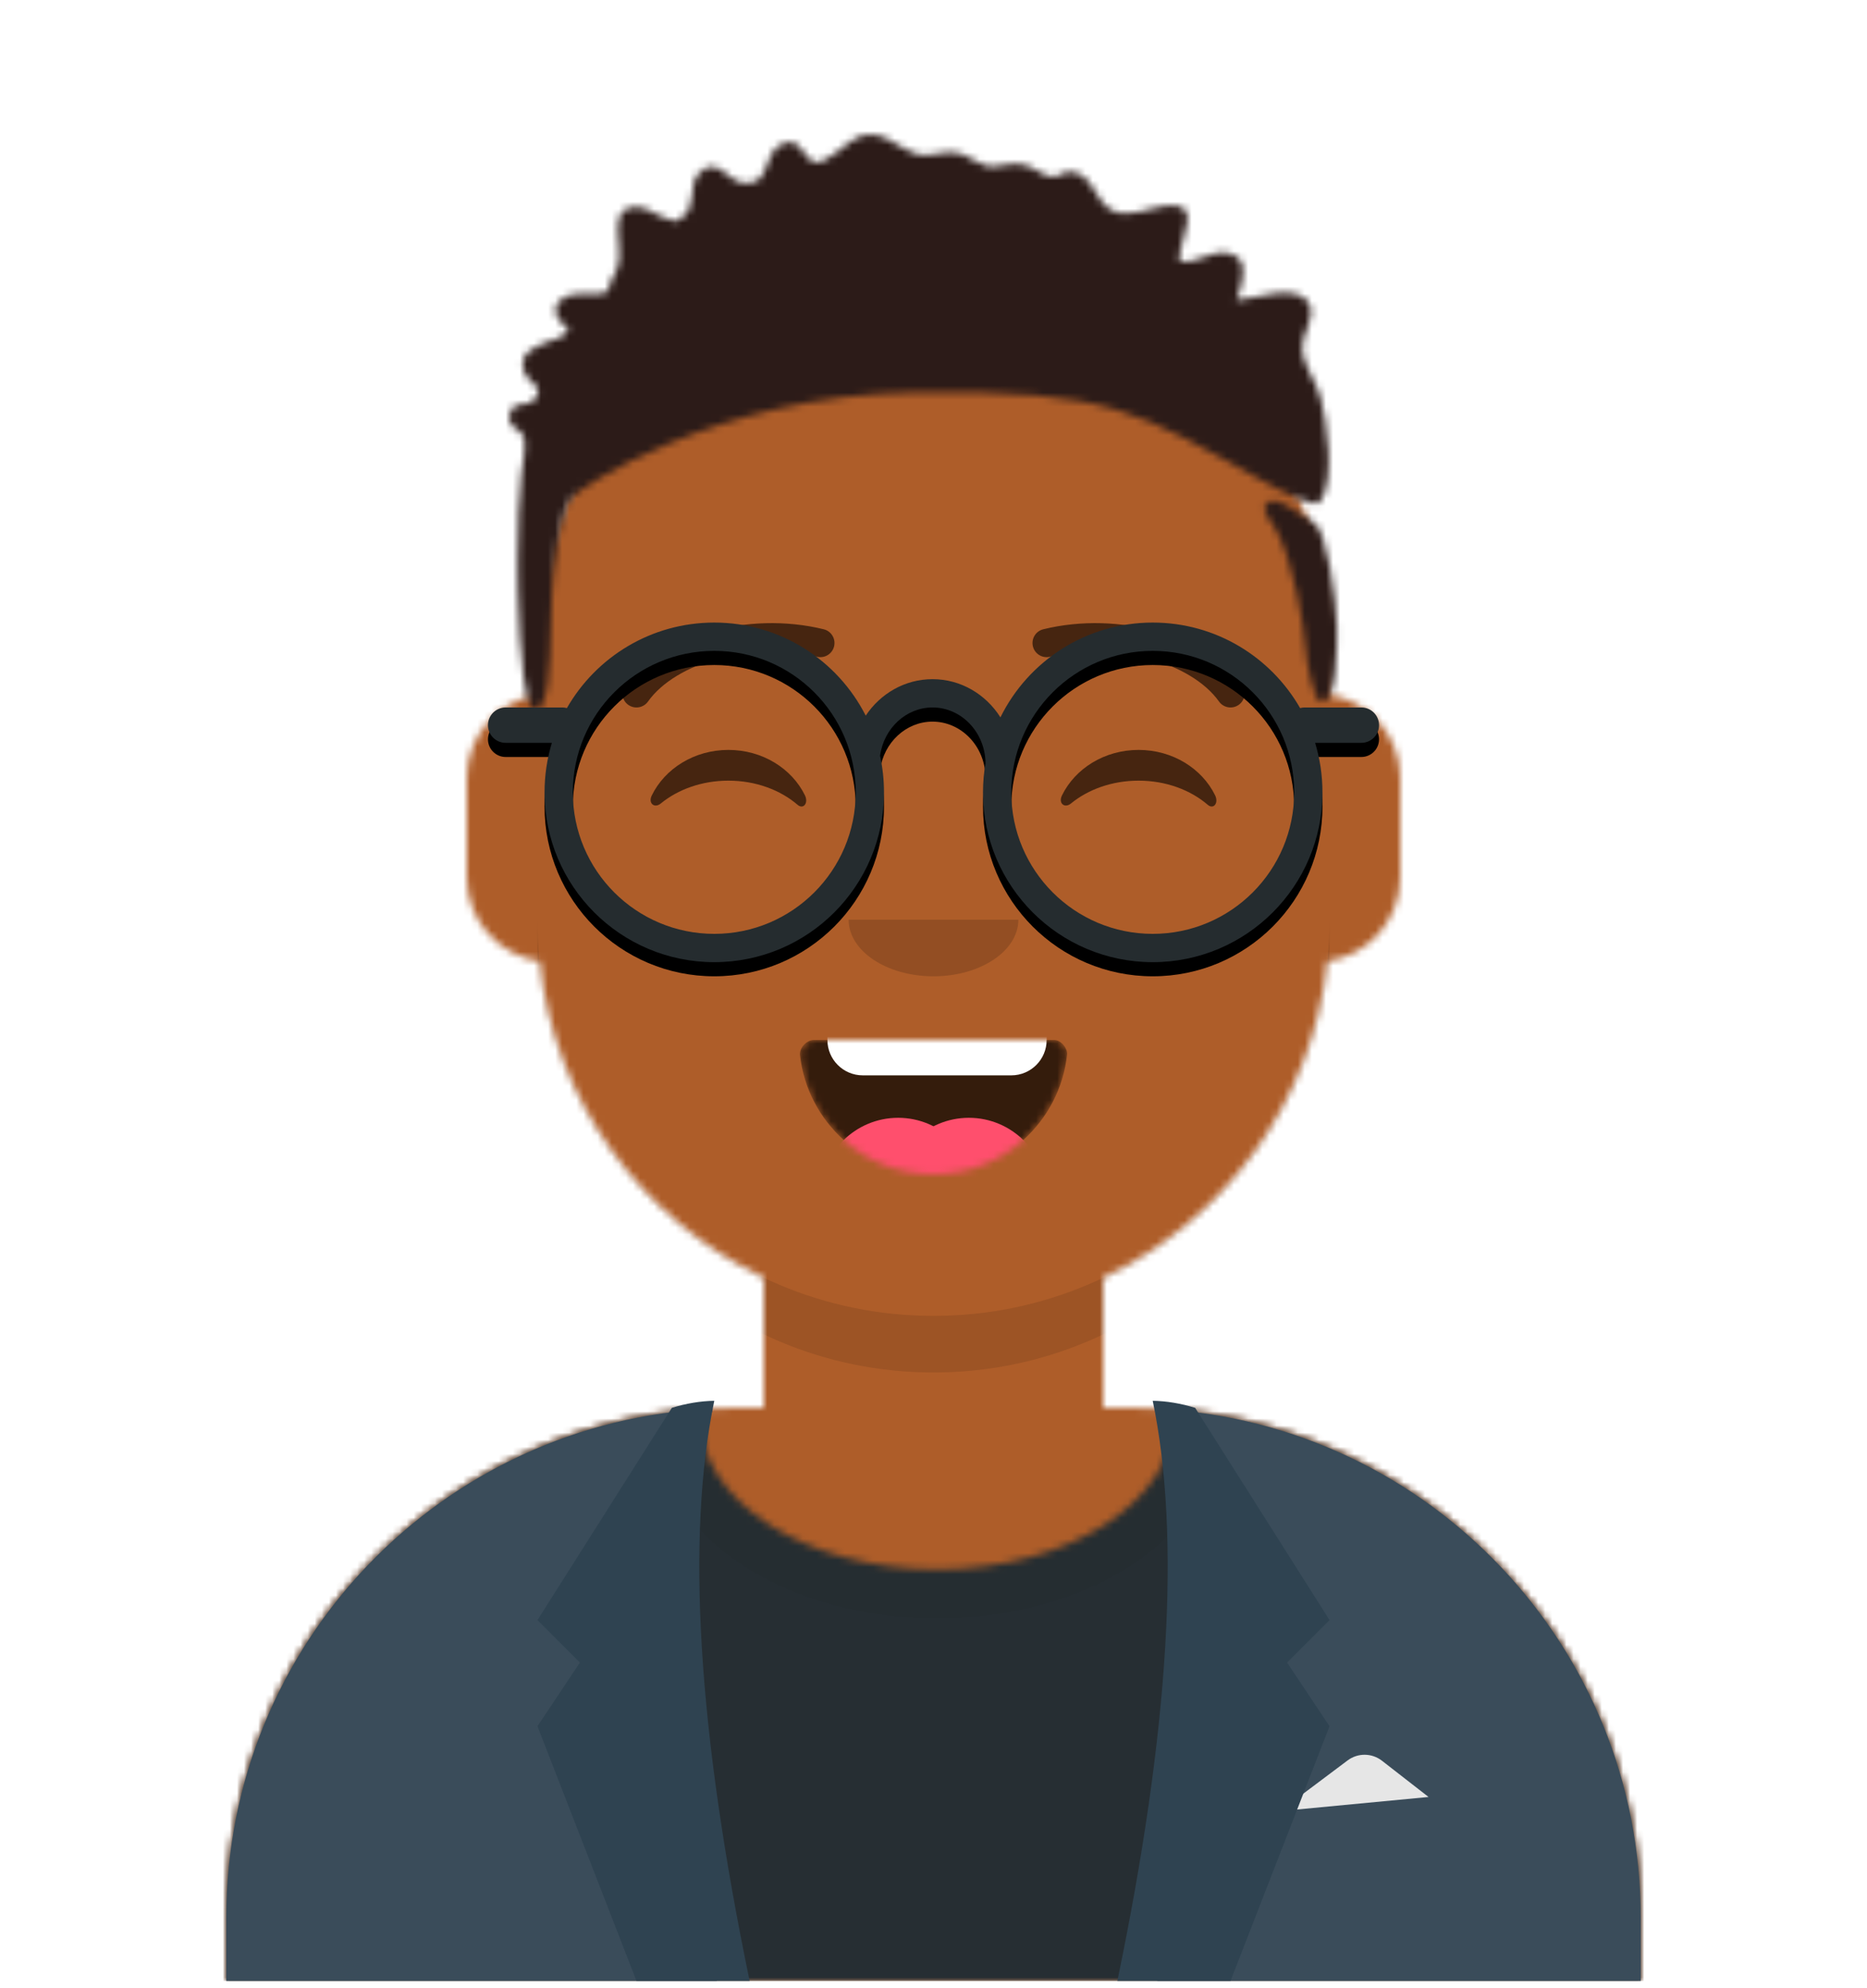<svg width="264" height="281" viewBox="0 0 264 281" fill="none" xmlns="http://www.w3.org/2000/svg">
<mask id="mask0_7_2095" style="mask-type:alpha" maskUnits="userSpaceOnUse" x="32" y="36" width="200" height="244">
<path d="M132 36C162.928 36 188 61.072 188 92L188.001 98.166C193.676 99.118 198 104.054 198 110V124C198 130.052 193.519 135.058 187.694 135.881C185.628 155.686 173.238 172.422 156.001 180.61L156 199H160C199.764 199 232 231.236 232 271V280H32V271C32 231.236 64.236 199 104 199H108L108 180.611C90.763 172.422 78.372 155.687 76.305 135.881C70.481 135.058 66 130.052 66 124V110C66 104.054 70.325 99.118 76 98.166L76 92C76 61.072 101.072 36 132 36Z" fill="white"/>
</mask>
<g mask="url(#mask0_7_2095)">
<path d="M132 36C162.928 36 188 61.072 188 92L188.001 98.166C193.676 99.118 198 104.054 198 110V124C198 130.052 193.519 135.058 187.694 135.881C185.628 155.686 173.238 172.422 156.001 180.61L156 199H160C199.764 199 232 231.236 232 271V280H32V271C32 231.236 64.236 199 104 199H108L108 180.611C90.763 172.422 78.372 155.687 76.305 135.881C70.481 135.058 66 130.052 66 124V110C66 104.054 70.325 99.118 76 98.166L76 92C76 61.072 101.072 36 132 36Z" fill="#D0C6AC"/>
<path d="M264 36H0V280H264V36Z" fill="#AE5D29"/>
<path fill-rule="evenodd" clip-rule="evenodd" d="M76 130C76 160.928 101.072 186 132 186C162.928 186 188 160.928 188 130V138C188 168.928 162.928 194 132 194C101.072 194 76 168.928 76 138V130Z" fill="black" fill-opacity="0.1"/>
</g>
<mask id="mask1_7_2095" style="mask-type:alpha" maskUnits="userSpaceOnUse" x="32" y="199" width="200" height="81">
<path d="M99 200.348C99 212.211 113.998 221.828 132.5 221.828C151.002 221.828 166 212.211 166 200.348C166 199.995 165.987 199.644 165.96 199.295C202.936 202.325 232 233.294 232 271.052V280H32V271.052C32 232.952 61.593 201.764 99.047 199.219C99.015 199.595 99 199.97 99 200.348Z" fill="white"/>
</mask>
<g mask="url(#mask1_7_2095)">
<path d="M99 200.348C99 212.211 113.998 221.828 132.5 221.828C151.002 221.828 166 212.211 166 200.348C166 199.995 165.987 199.644 165.96 199.295C202.936 202.325 232 233.294 232 271.052V280H32V271.052C32 232.952 61.593 201.764 99.047 199.219C99.015 199.595 99 199.97 99 200.348Z" fill="#E6E6E6"/>
<path d="M264 170H0V280H264V170Z" fill="#262E33"/>
<g opacity="0.6">
<g opacity="0.6">
<path opacity="0.6" d="M132.5 228.761C154.39 228.761 172.135 216.712 172.135 201.848C172.135 186.984 154.39 174.934 132.5 174.934C110.61 174.934 92.865 186.984 92.865 201.848C92.865 216.712 110.61 228.761 132.5 228.761Z" fill="black" fill-opacity="0.16"/>
</g>
</g>
</g>
<path fill-rule="evenodd" clip-rule="evenodd" d="M96 238.5C96 253.709 97.961 267.921 101.362 280.001L32 280V271.052C32 232.365 62.512 200.804 100.785 199.122C97.74 210.731 96 224.173 96 238.5ZM232 271.052V280L163.638 280.001C167.039 267.921 169 253.709 169 238.5C169 224.194 167.265 210.771 164.229 199.174C202.025 201.363 232 232.707 232 271.052Z" fill="#3A4C5A"/>
<path fill-rule="evenodd" clip-rule="evenodd" d="M181 256L190.556 248.833C191.999 247.751 193.988 247.768 195.412 248.876L202 254L181 256Z" fill="#E6E6E6"/>
<path fill-rule="evenodd" clip-rule="evenodd" d="M101 198C97 217.333 98.667 244.667 106 280H90L76 244L82 235L76 229L95 199C97.028 198.369 99.028 198.036 101 198Z" fill="#2F4351"/>
<path fill-rule="evenodd" clip-rule="evenodd" d="M163 198C167 217.333 165.333 244.667 158 280H174L188 244L182 235L188 229L169 199C166.972 198.369 164.972 198.036 163 198Z" fill="#2F4351"/>
<mask id="mask2_7_2095" style="mask-type:alpha" maskUnits="userSpaceOnUse" x="113" y="147" width="38" height="19">
<path d="M113.118 149.128C114.176 158.62 122.226 166 132 166C141.804 166 149.874 158.574 150.892 149.04C150.974 148.273 150.117 147 149.043 147C134.149 147 122.738 147 115.087 147C114.007 147 113.012 148.178 113.118 149.128Z" fill="white"/>
</mask>
<g mask="url(#mask2_7_2095)">
<path d="M113.118 149.128C114.176 158.62 122.226 166 132 166C141.804 166 149.874 158.574 150.892 149.04C150.974 148.273 150.117 147 149.043 147C134.149 147 122.738 147 115.087 147C114.007 147 113.012 148.178 113.118 149.128Z" fill="black" fill-opacity="0.7"/>
<path fill-rule="evenodd" clip-rule="evenodd" d="M122 136H143C145.761 136 148 138.239 148 141V147C148 149.761 145.761 152 143 152H122C119.239 152 117 149.761 117 147V141C117 138.239 119.239 136 122 136Z" fill="white"/>
<path d="M127 180C133.075 180 138 175.075 138 169C138 162.925 133.075 158 127 158C120.925 158 116 162.925 116 169C116 175.075 120.925 180 127 180Z" fill="#FF4F6D"/>
<path d="M137 180C143.075 180 148 175.075 148 169C148 162.925 143.075 158 137 158C130.925 158 126 162.925 126 169C126 175.075 130.925 180 137 180Z" fill="#FF4F6D"/>
</g>
<path fill-rule="evenodd" clip-rule="evenodd" d="M120 130C120 134.418 125.373 138 132 138C138.627 138 144 134.418 144 130" fill="black" fill-opacity="0.16"/>
<path fill-rule="evenodd" clip-rule="evenodd" d="M92.16 112.447C94.007 108.649 98.164 106 102.998 106C107.814 106 111.959 108.63 113.815 112.407C114.367 113.529 113.582 114.447 112.791 113.767C110.34 111.66 106.859 110.344 102.998 110.344C99.257 110.344 95.874 111.579 93.438 113.572C92.547 114.3 91.62 113.558 92.16 112.447Z" fill="black" fill-opacity="0.6"/>
<path fill-rule="evenodd" clip-rule="evenodd" d="M150.16 112.447C152.007 108.649 156.164 106 160.998 106C165.814 106 169.959 108.63 171.815 112.407C172.367 113.529 171.582 114.447 170.791 113.767C168.34 111.66 164.859 110.344 160.998 110.344C157.257 110.344 153.874 111.579 151.438 113.572C150.547 114.3 149.62 113.558 150.16 112.447Z" fill="black" fill-opacity="0.6"/>
<path d="M91.63 99.159C95.545 93.65 106.278 90.561 115.523 92.831C116.596 93.095 117.679 92.439 117.942 91.366C118.206 90.293 117.55 89.21 116.477 88.947C105.74 86.31 93.312 89.887 88.37 96.841C87.73 97.742 87.941 98.99 88.841 99.63C89.742 100.27 90.99 100.059 91.63 99.159Z" fill="black" fill-opacity="0.6"/>
<path d="M172.37 99.159C168.455 93.65 157.722 90.561 148.477 92.831C147.405 93.095 146.321 92.439 146.058 91.366C145.795 90.293 146.451 89.21 147.523 88.947C158.26 86.31 170.688 89.887 175.631 96.841C176.27 97.742 176.059 98.99 175.159 99.63C174.259 100.27 173.01 100.059 172.37 99.159Z" fill="black" fill-opacity="0.6"/>
<mask id="mask3_7_2095" style="mask-type:alpha" maskUnits="userSpaceOnUse" x="0" y="0" width="264" height="280">
<path d="M264 0H0V280H264V0Z" fill="white"/>
</mask>
<g mask="url(#mask3_7_2095)">
<mask id="mask4_7_2095" style="mask-type:alpha" maskUnits="userSpaceOnUse" x="72" y="19" width="118" height="82">
<path d="M121.317 19.373C123.555 18.45 125.188 19.41 126.833 20.408L127.263 20.668C128.555 21.444 129.887 22.144 131.554 21.884C134.443 21.435 135.223 21.068 137.831 22.712C140.362 24.307 140.963 23.166 143.829 23.144C145.854 23.128 147.094 24.82 148.788 24.997C149.632 25.085 150.441 24.205 151.348 24.26C154.585 24.457 154.79 28.643 157.362 29.796C159.712 30.849 162.474 29.369 164.807 29.095C168.572 28.653 168.139 30.831 167.462 33.275L167.325 33.766C167.017 34.863 166.714 35.982 166.761 36.915C168.994 37.436 171.262 35.351 173.485 35.735C176.707 36.291 175.846 39.407 175.055 41.807L174.953 42.115C174.919 42.217 174.886 42.317 174.853 42.414C177.28 42.371 183.613 39.678 185.185 43.122C185.995 44.898 184.107 47.269 184.138 49.074C184.181 51.616 186.049 53.719 186.709 56.124C187.601 59.371 188.872 68.074 186.637 70.957C185.891 71.919 180.796 69.218 178.671 68.044C160.826 58.184 157.362 55.049 129.246 55.458C101.13 55.867 81.868 69.04 80.784 70.387C80.03 71.325 79.068 73.828 78.276 80.8C78.058 82.727 77.977 85.076 77.913 87.467L77.887 88.493C77.737 94.422 77.591 100.273 75.63 100.263C74.24 100.255 73.47 92.528 73.26 84.138L73.24 83.253L73.224 82.364L73.212 81.475C73.21 81.326 73.209 81.178 73.207 81.03L73.202 80.142C73.201 79.994 73.201 79.847 73.2 79.699L73.201 78.817C73.213 74.272 73.387 69.97 73.714 67.046C73.875 65.599 74.498 63.008 74.047 61.706C73.653 60.568 71.725 60.571 72.033 58.675C72.243 57.38 73.11 57.248 73.975 57.127L74.262 57.086C74.738 57.011 75.19 56.901 75.506 56.557C77.301 54.603 74.532 54.14 74.073 52.431C73.488 50.252 74.853 49.459 76.374 48.772L77.14 48.431C79.106 47.544 78.85 48.323 80.446 46.585C78.315 45.023 77.544 42.894 80.462 41.752C81.702 41.267 84.927 41.909 85.898 41.18C86.151 40.99 86.251 39.901 86.407 39.678C87.958 37.459 87.576 35.853 87.418 33.362C87.289 31.324 87.306 29.453 89.747 29.25C91.375 29.114 92.699 30.444 94.158 30.836C95.777 31.271 95.169 31.588 96.437 30.715C98.663 29.182 97.148 26.194 98.913 24.412C101.336 21.966 102.924 25.551 104.869 25.822C107.454 26.182 107.948 24.714 108.517 23.161L108.632 22.85C108.965 21.968 109.369 21.096 110.236 20.55C111.829 19.55 112.655 20.257 113.362 21.157L113.537 21.385C113.565 21.423 113.594 21.462 113.623 21.5L113.794 21.731C114.251 22.34 114.715 22.896 115.379 22.948C116.996 23.075 119.908 19.954 121.317 19.373ZM179.002 71.335C179.846 70.298 180.666 70.9 181.697 71.315C182.812 71.764 185.634 73.818 185.832 73.929C187.589 74.917 188.98 84.828 189.048 88.618C189.09 90.956 189.127 99.874 186.654 99.103C185.901 98.868 184.752 94.147 184.588 91.384C184.425 88.621 182.855 79.22 180.447 74.895C179.896 73.906 178.321 72.171 179.002 71.335Z" fill="white"/>
</mask>
<g mask="url(#mask4_7_2095)">
<path d="M121.317 19.373C123.555 18.45 125.188 19.41 126.833 20.408L127.263 20.668C128.555 21.444 129.887 22.144 131.554 21.884C134.443 21.435 135.223 21.068 137.831 22.712C140.362 24.307 140.963 23.166 143.829 23.144C145.854 23.128 147.094 24.82 148.788 24.997C149.632 25.085 150.441 24.205 151.348 24.26C154.585 24.457 154.79 28.643 157.362 29.796C159.712 30.849 162.474 29.369 164.807 29.095C168.572 28.653 168.139 30.831 167.462 33.275L167.325 33.766C167.017 34.863 166.714 35.982 166.761 36.915C168.994 37.436 171.262 35.351 173.485 35.735C176.707 36.291 175.846 39.407 175.055 41.807L174.953 42.115C174.919 42.217 174.886 42.317 174.853 42.414C177.28 42.371 183.613 39.678 185.185 43.122C185.995 44.898 184.107 47.269 184.138 49.074C184.181 51.616 186.049 53.719 186.709 56.124C187.601 59.371 188.872 68.074 186.637 70.957C185.891 71.919 180.796 69.218 178.671 68.044C160.826 58.184 157.362 55.049 129.246 55.458C101.13 55.867 81.868 69.04 80.784 70.387C80.03 71.325 79.068 73.828 78.276 80.8C78.058 82.727 77.977 85.076 77.913 87.467L77.887 88.493C77.737 94.422 77.591 100.273 75.63 100.263C74.24 100.255 73.47 92.528 73.26 84.138L73.24 83.253L73.224 82.364L73.212 81.475C73.21 81.326 73.209 81.178 73.207 81.03L73.202 80.142C73.201 79.994 73.201 79.847 73.2 79.699L73.201 78.817C73.213 74.272 73.387 69.97 73.714 67.046C73.875 65.599 74.498 63.008 74.047 61.706C73.653 60.568 71.725 60.571 72.033 58.675C72.243 57.38 73.11 57.248 73.975 57.127L74.262 57.086C74.738 57.011 75.19 56.901 75.506 56.557C77.301 54.603 74.532 54.14 74.073 52.431C73.488 50.252 74.853 49.459 76.374 48.772L77.14 48.431C79.106 47.544 78.85 48.323 80.446 46.585C78.315 45.023 77.544 42.894 80.462 41.752C81.702 41.267 84.927 41.909 85.898 41.18C86.151 40.99 86.251 39.901 86.407 39.678C87.958 37.459 87.576 35.853 87.418 33.362C87.289 31.324 87.306 29.453 89.747 29.25C91.375 29.114 92.699 30.444 94.158 30.836C95.777 31.271 95.169 31.588 96.437 30.715C98.663 29.182 97.148 26.194 98.913 24.412C101.336 21.966 102.924 25.551 104.869 25.822C107.454 26.182 107.948 24.714 108.517 23.161L108.632 22.85C108.965 21.968 109.369 21.096 110.236 20.55C111.829 19.55 112.655 20.257 113.362 21.157L113.537 21.385C113.565 21.423 113.594 21.462 113.623 21.5L113.794 21.731C114.251 22.34 114.715 22.896 115.379 22.948C116.996 23.075 119.908 19.954 121.317 19.373ZM179.002 71.335C179.846 70.298 180.666 70.9 181.697 71.315C182.812 71.764 185.634 73.818 185.832 73.929C187.589 74.917 188.98 84.828 189.048 88.618C189.09 90.956 189.127 99.874 186.654 99.103C185.901 98.868 184.752 94.147 184.588 91.384C184.425 88.621 182.855 79.22 180.447 74.895C179.896 73.906 178.321 72.171 179.002 71.335Z" fill="#2E3257"/>
<path d="M264 0H0V280H264V0Z" fill="#2C1B18"/>
</g>
<g filter="url(#filter0_d_7_2095)">
<path d="M163 88C171.92 88 179.703 92.866 183.84 100.088C184.05 100.031 184.271 100 184.5 100H192.5C193.881 100 195 101.119 195 102.5C195 103.881 193.881 105 192.5 105L185.963 105C186.637 107.215 187 109.565 187 112C187 125.255 176.255 136 163 136C149.745 136 139 125.255 139 112C139 110.582 139.123 109.192 139.359 107.841C139.281 103.461 135.917 100 131.862 100C128.124 100 124.973 102.942 124.441 106.834C124.808 108.498 125 110.227 125 112C125 125.255 114.255 136 101 136C87.745 136 77 125.255 77 112C77 109.565 77.363 107.215 78.037 105L71.5 105C70.119 105 69 103.881 69 102.5C69 101.119 70.119 100 71.5 100H79.5C79.729 100 79.95 100.031 80.16 100.088C84.297 92.866 92.08 88 101 88C110.352 88 118.455 93.349 122.416 101.155C124.493 98.039 127.949 96 131.862 96C135.875 96 139.407 98.144 141.465 101.395C145.379 93.459 153.552 88 163 88ZM101 92C89.954 92 81 100.954 81 112C81 123.046 89.954 132 101 132C112.046 132 121 123.046 121 112C121 100.954 112.046 92 101 92ZM163 92C151.954 92 143 100.954 143 112C143 123.046 151.954 132 163 132C174.046 132 183 123.046 183 112C183 100.954 174.046 92 163 92Z" fill="black"/>
</g>
<path d="M163 88C171.92 88 179.703 92.866 183.84 100.088C184.05 100.031 184.271 100 184.5 100H192.5C193.881 100 195 101.119 195 102.5C195 103.881 193.881 105 192.5 105L185.963 105C186.637 107.215 187 109.565 187 112C187 125.255 176.255 136 163 136C149.745 136 139 125.255 139 112C139 110.582 139.123 109.192 139.359 107.841C139.281 103.461 135.917 100 131.862 100C128.124 100 124.973 102.942 124.441 106.834C124.808 108.498 125 110.227 125 112C125 125.255 114.255 136 101 136C87.745 136 77 125.255 77 112C77 109.565 77.363 107.215 78.037 105L71.5 105C70.119 105 69 103.881 69 102.5C69 101.119 70.119 100 71.5 100H79.5C79.729 100 79.95 100.031 80.16 100.088C84.297 92.866 92.08 88 101 88C110.352 88 118.455 93.349 122.416 101.155C124.493 98.039 127.949 96 131.862 96C135.875 96 139.407 98.144 141.465 101.395C145.379 93.459 153.552 88 163 88ZM101 92C89.954 92 81 100.954 81 112C81 123.046 89.954 132 101 132C112.046 132 121 123.046 121 112C121 100.954 112.046 92 101 92ZM163 92C151.954 92 143 100.954 143 112C143 123.046 151.954 132 163 132C174.046 132 183 123.046 183 112C183 100.954 174.046 92 163 92Z" fill="#252C2F"/>
</g>
<defs>
<filter id="filter0_d_7_2095" x="65" y="86" width="134" height="56" filterUnits="userSpaceOnUse" color-interpolation-filters="sRGB">
<feFlood flood-opacity="0" result="BackgroundImageFix"/>
<feColorMatrix in="SourceAlpha" type="matrix" values="0 0 0 0 0 0 0 0 0 0 0 0 0 0 0 0 0 0 127 0" result="hardAlpha"/>
<feOffset dy="2"/>
<feGaussianBlur stdDeviation="2"/>
<feColorMatrix type="matrix" values="0 0 0 0 0 0 0 0 0 0 0 0 0 0 0 0 0 0 0.1 0"/>
<feBlend mode="normal" in2="BackgroundImageFix" result="effect1_dropShadow_7_2095"/>
<feBlend mode="normal" in="SourceGraphic" in2="effect1_dropShadow_7_2095" result="shape"/>
</filter>
</defs>
</svg>
